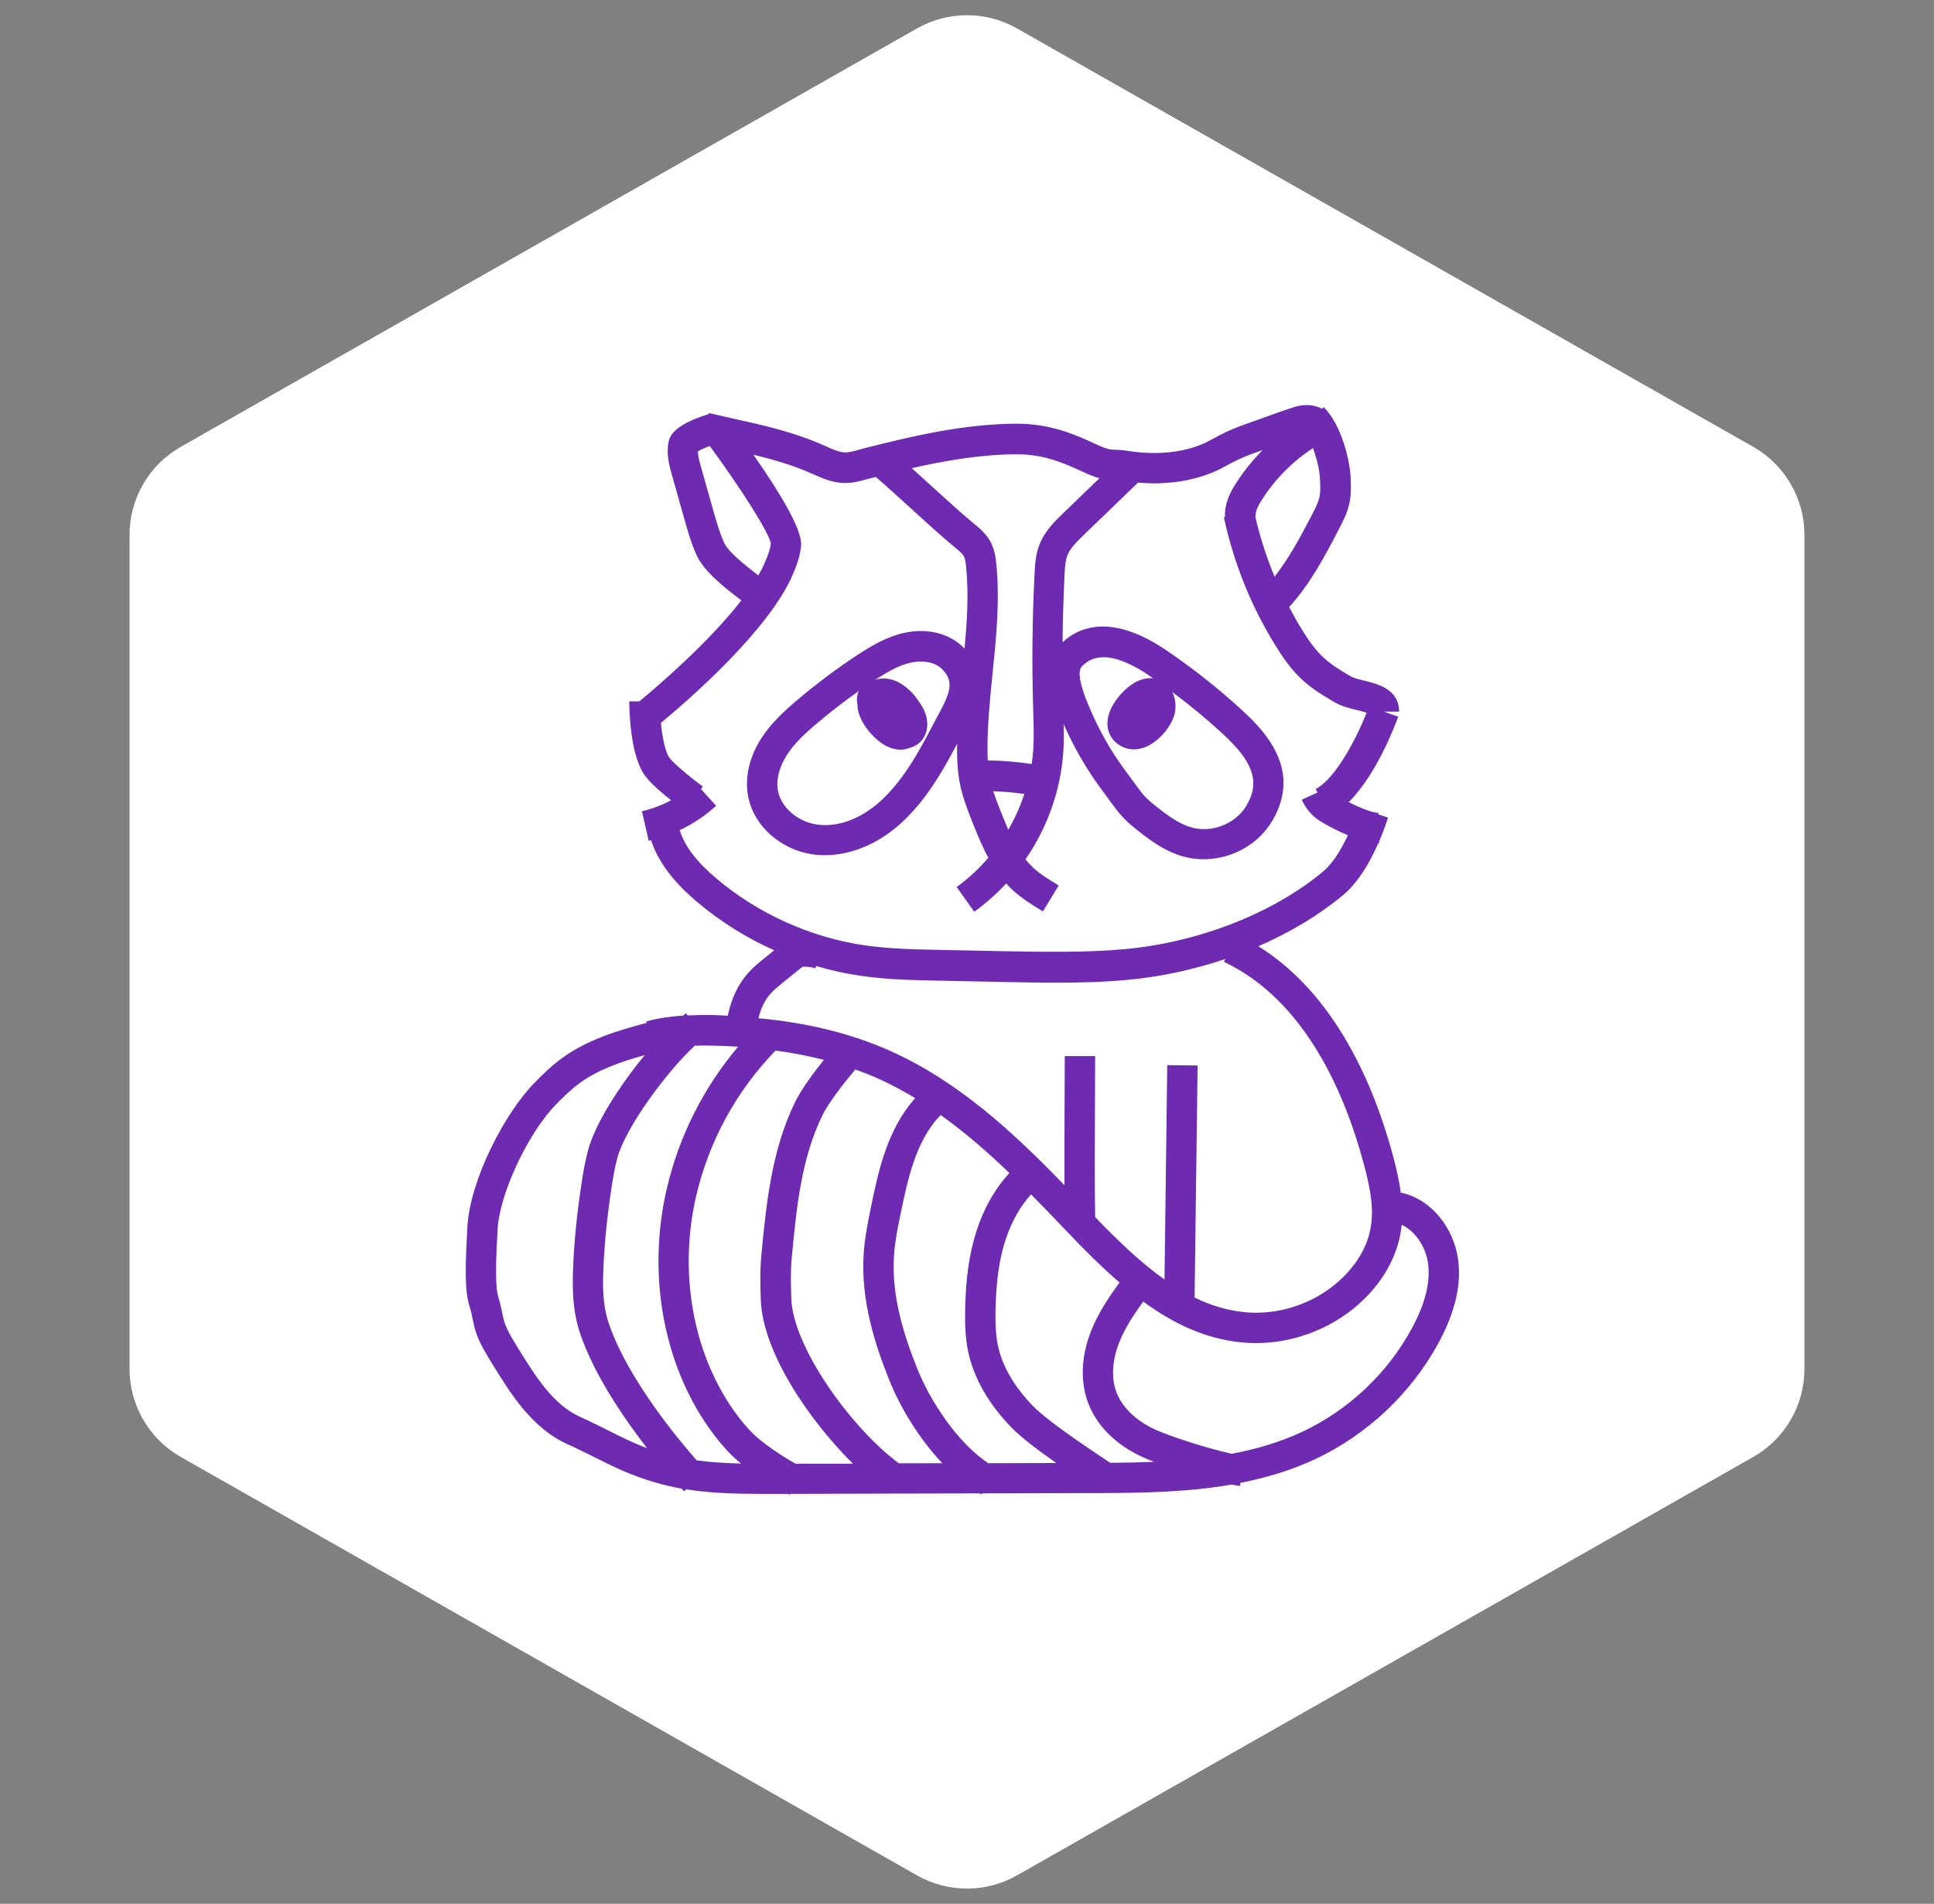 <svg width="191" height="188" viewBox="0 0 191 188" fill="none" xmlns="http://www.w3.org/2000/svg">
<rect x="0" y="0" width="191" height="188" fill="#808080" stroke="none"/>
<path d="M90.559 2.808C93.623 1.067 97.377 1.067 100.441 2.808L173.146 44.125C176.274 45.902 178.205 49.222 178.205 52.819V135.181C178.205 138.778 176.274 142.098 173.146 143.875L100.441 185.192C97.377 186.933 93.623 186.933 90.559 185.192L17.854 143.875C14.726 142.098 12.795 138.778 12.795 135.181V52.819C12.795 49.222 14.726 45.902 17.854 44.125L90.559 2.808Z" fill="white"/>
<path d="M143.986 124.281C143.586 121.471 141.526 118.431 138.336 117.771C138.176 116.541 137.886 115.321 137.576 114.151C135.696 107.161 131.876 98.181 124.276 93.441C127.386 92.091 130.236 90.391 132.606 88.421C133.926 87.321 135.106 85.591 136.116 83.271C136.146 83.271 136.166 83.271 136.196 83.271V83.101C136.506 82.371 136.806 81.591 137.086 80.741L136.126 80.421V80.271C136.116 80.271 136.116 80.271 136.106 80.271C135.616 80.271 134.396 79.821 133.196 79.211C136.006 76.421 137.846 71.441 138.086 70.771L136.676 70.271H138.176C138.176 68.051 136.036 67.531 134.756 67.221C134.226 67.091 133.676 66.961 133.376 66.781C132.416 66.211 131.516 65.671 130.766 64.991C129.876 64.181 129.166 63.121 128.586 62.191C128.136 61.461 127.716 60.711 127.316 59.951C129.426 57.621 130.866 54.881 132.246 52.221C132.636 51.471 133.076 50.631 133.276 49.641C133.446 48.811 133.416 48.021 133.396 47.321C133.336 45.421 132.466 41.951 130.736 40.201L130.576 40.361C129.716 39.921 128.646 39.871 127.556 40.281C127.536 40.291 127.516 40.301 127.496 40.301C127.296 40.361 127.086 40.431 126.886 40.501C126.186 40.741 125.176 41.111 123.916 41.561L122.766 41.971C121.696 42.351 120.616 42.851 119.546 43.461C118.556 44.021 115.766 45.251 111.196 44.501C110.736 44.431 110.396 44.421 110.126 44.411C109.666 44.401 109.366 44.391 108.296 43.891L108.186 43.841C106.256 42.951 103.846 41.851 100.456 41.841C100.446 41.841 100.446 41.841 100.436 41.841C95.266 41.841 89.915 43.101 85.305 44.281L84.826 44.411C84.296 44.561 83.785 44.701 83.385 44.671C82.826 44.641 82.195 44.361 81.525 44.051L81.425 44.011C78.466 42.671 75.305 41.971 72.255 41.301C71.585 41.151 70.915 41.001 70.246 40.841L70.236 40.811C70.216 40.821 70.195 40.821 70.175 40.831C70.115 40.821 70.055 40.801 70.005 40.791L69.986 40.891C66.335 42.011 66.106 43.231 66.016 43.701C65.796 44.891 66.106 46.001 66.356 46.891L67.555 51.151C67.895 52.351 68.236 53.591 68.785 54.801C69.466 56.301 71.165 57.741 73.216 59.291C69.975 63.461 64.945 67.771 63.136 69.261H62.145C62.145 69.801 62.185 74.601 63.725 76.631C64.165 77.211 64.686 77.681 65.126 78.071C65.505 78.401 65.885 78.721 66.275 79.031C65.365 79.511 64.395 79.881 63.395 80.111L64.066 83.031C64.145 83.011 64.216 82.991 64.296 82.971C65.206 85.721 67.296 87.751 68.805 89.031C71.096 90.981 73.686 92.601 76.456 93.841L75.486 94.631C74.975 95.041 74.395 95.511 73.895 96.071C72.885 97.191 72.216 98.651 71.876 100.301C71.445 100.281 71.025 100.261 70.596 100.241C69.725 100.221 68.816 100.231 67.906 100.271L67.746 100.051C67.656 100.121 67.546 100.211 67.456 100.291C66.255 100.371 65.025 100.531 63.816 100.871L63.855 101.011C61.075 101.751 58.026 102.641 55.475 104.511C54.446 105.271 53.545 106.141 52.736 106.981C49.836 109.951 46.416 116.511 46.156 121.171C45.806 127.161 46.115 128.151 46.406 129.111C46.435 129.201 46.465 129.291 46.486 129.391C46.556 129.651 46.605 129.901 46.656 130.161C46.755 130.651 46.865 131.201 47.066 131.741C47.435 132.751 47.986 133.651 48.475 134.451L48.566 134.601C50.416 137.611 52.516 141.021 56.035 142.611C57.075 143.081 57.956 143.521 58.776 143.931C60.545 144.821 62.215 145.661 64.706 146.391C65.576 146.651 66.445 146.841 67.316 147.001C67.395 147.091 67.475 147.181 67.555 147.271L67.766 147.071C70.296 147.471 72.835 147.521 75.335 147.521C75.695 147.521 76.055 147.521 76.415 147.521H77.835C77.895 147.551 77.956 147.581 78.005 147.611L78.046 147.521L87.805 147.491L87.816 147.501L87.826 147.491L96.766 147.471C96.826 147.501 96.885 147.541 96.936 147.571L96.996 147.471L107.656 147.441C108.006 147.441 108.366 147.441 108.726 147.441C108.746 147.461 108.776 147.481 108.806 147.491L108.846 147.441C112.956 147.421 117.336 147.351 121.636 146.601C121.926 146.661 122.206 146.711 122.456 146.741L122.496 146.431C125.016 145.941 127.496 145.201 129.866 144.101C135.036 141.681 139.376 137.581 142.096 132.561C143.726 129.521 144.356 126.811 143.986 124.281ZM130.316 49.051C130.196 49.621 129.886 50.221 129.566 50.841C128.466 52.951 127.326 55.091 125.876 56.951C125.076 55.031 124.436 53.041 123.966 50.991L124.026 50.971C123.946 50.661 124.126 50.141 124.576 49.431C125.826 47.431 127.526 45.681 129.486 44.371C129.536 44.341 129.596 44.301 129.666 44.251C130.066 45.311 130.336 46.521 130.366 47.411C130.396 47.991 130.416 48.571 130.316 49.051ZM100.436 44.861C103.176 44.861 105.166 45.781 106.916 46.581L107.026 46.631C107.676 46.931 108.166 47.111 108.586 47.221L105.036 50.641C104.216 51.431 103.186 52.421 102.656 53.781C102.266 54.771 102.216 55.791 102.176 56.601C101.946 61.051 101.896 65.561 102.036 70.011L102.046 70.451C102.086 71.681 102.116 72.841 102.046 73.991C102.016 74.481 101.956 74.961 101.886 75.441C100.456 75.231 99.005 75.111 97.555 75.091C97.535 74.741 97.525 74.401 97.525 74.101C97.505 71.591 97.775 69.001 98.025 66.491C98.385 62.971 98.755 59.341 98.395 55.701C98.326 55.021 98.225 54.241 97.816 53.491C97.385 52.701 96.746 52.171 96.225 51.741C94.945 50.691 93.436 49.311 91.966 47.971C91.326 47.391 90.686 46.801 90.046 46.231C93.415 45.471 96.996 44.861 100.416 44.861C100.426 44.861 100.426 44.861 100.436 44.861ZM98.796 80.041C98.535 79.391 98.296 78.761 98.085 78.131C99.115 78.171 100.146 78.261 101.166 78.401C100.756 79.631 100.226 80.821 99.576 81.941C99.305 81.311 99.055 80.671 98.796 80.041ZM71.505 53.571C71.055 52.571 70.736 51.441 70.425 50.351L69.225 46.091C69.076 45.571 68.925 45.031 68.925 44.571C69.175 44.421 69.615 44.221 70.096 44.041C72.975 47.971 75.925 52.501 76.126 53.671C76.066 54.241 75.846 54.831 75.546 55.531C75.365 55.951 75.145 56.381 74.895 56.821C73.566 55.811 71.915 54.491 71.505 53.571ZM67.126 81.981C68.436 81.361 69.656 80.551 70.725 79.571L69.225 77.921L69.415 77.671C68.626 77.091 67.846 76.471 67.106 75.821C66.775 75.531 66.395 75.191 66.115 74.831C65.725 74.311 65.415 72.891 65.266 71.391C68.046 69.091 75.966 62.211 78.305 56.711C78.675 55.851 79.025 54.911 79.115 53.871C79.255 52.321 76.986 48.601 74.406 44.901C76.406 45.391 78.335 45.941 80.175 46.771L80.275 46.811C81.126 47.191 82.085 47.631 83.216 47.691C84.106 47.741 84.906 47.521 85.615 47.321L86.046 47.211C86.195 47.171 86.346 47.131 86.496 47.101C87.585 48.041 88.785 49.131 89.956 50.201C91.445 51.561 92.986 52.971 94.326 54.071C94.675 54.361 95.035 54.651 95.186 54.931C95.326 55.191 95.376 55.621 95.415 56.011C95.675 58.661 95.516 61.301 95.255 64.041C95.255 64.041 95.255 64.041 95.246 64.031C93.826 62.551 91.596 61.981 89.266 62.501C87.496 62.901 85.986 63.831 84.706 64.661C82.675 65.991 80.675 67.491 78.766 69.101C77.475 70.191 76.156 71.401 75.186 72.911C74.016 74.721 73.555 76.721 73.865 78.541C74.395 81.601 77.236 84.071 80.615 84.411C80.895 84.441 81.186 84.451 81.475 84.451C83.956 84.451 86.566 83.401 88.746 81.501C91.296 79.281 93.005 76.331 94.525 73.451C94.525 73.671 94.516 73.891 94.516 74.111C94.525 75.041 94.566 76.261 94.816 77.481C95.085 78.781 95.555 79.971 96.005 81.121C96.466 82.281 96.956 83.511 97.606 84.701C96.675 85.791 95.626 86.771 94.475 87.591L96.216 90.031C97.365 89.211 98.415 88.271 99.376 87.241C99.535 87.421 99.695 87.591 99.865 87.761C100.846 88.691 101.986 89.391 102.996 90.001L104.556 87.441C103.636 86.881 102.676 86.301 101.936 85.591C101.696 85.361 101.486 85.121 101.276 84.861C103.446 81.721 104.776 78.001 105.016 74.151C105.076 73.261 105.066 72.381 105.046 71.511C106.026 73.731 107.216 75.811 108.596 77.701L109.786 79.321C110.126 79.791 110.486 80.271 110.916 80.731C111.416 81.261 111.956 81.691 112.486 82.111C114.186 83.451 116.196 84.851 118.866 84.851C119.076 84.851 119.286 84.841 119.506 84.821C122.076 84.611 124.366 83.211 125.646 81.061C126.366 79.861 126.746 78.581 126.756 77.351C126.776 74.311 124.606 71.911 122.706 70.171C120.336 67.991 117.786 65.971 115.116 64.171C109.686 60.511 106.496 61.971 104.936 63.421C104.956 61.181 105.026 58.941 105.136 56.721C105.166 56.091 105.206 55.381 105.416 54.841C105.706 54.101 106.406 53.431 107.076 52.781L112.386 47.661C112.936 47.701 113.456 47.731 113.956 47.731C117.416 47.731 119.756 46.751 120.976 46.061C121.896 45.541 122.816 45.111 123.726 44.791L124.686 44.451C123.676 45.481 122.766 46.611 121.996 47.831C121.496 48.621 120.906 49.761 120.986 51.031L120.866 51.061C121.826 55.561 123.546 59.841 125.966 63.751C126.656 64.861 127.506 66.141 128.686 67.201C129.656 68.081 130.736 68.721 131.786 69.341C132.476 69.751 133.276 69.941 133.986 70.111C134.266 70.181 134.676 70.281 134.966 70.381C133.926 73.011 131.866 76.921 129.936 77.911L130.116 78.261L128.556 78.971C128.846 79.611 129.266 80.181 129.756 80.621C130.126 80.951 130.506 81.171 130.826 81.351C131.226 81.581 132.116 82.061 133.116 82.481C132.356 84.121 131.506 85.371 130.646 86.081C125.676 90.211 118.346 93.071 111.036 93.731C107.126 94.081 103.076 94.001 99.165 93.931L92.736 93.801C90.326 93.751 87.835 93.701 85.456 93.361C80.085 92.591 74.846 90.231 70.716 86.721C68.775 85.081 67.626 83.561 67.126 81.981ZM84.645 69.361C84.656 69.431 84.686 69.501 84.695 69.571C84.695 69.641 84.686 69.711 84.686 69.781C84.826 71.461 86.486 73.161 87.576 73.691C88.046 73.921 88.496 74.031 88.936 74.031C89.175 74.031 89.415 73.991 89.645 73.921C89.686 73.911 89.725 73.881 89.766 73.871C90.285 73.751 90.706 73.481 90.996 73.151C91.725 72.331 91.895 70.831 90.775 69.321C90.225 68.441 89.376 67.641 88.496 67.261C87.775 66.951 87.066 66.921 86.425 67.141C87.466 66.461 88.675 65.721 89.925 65.441C90.925 65.211 92.275 65.281 93.076 66.111C94.255 67.341 93.865 68.381 92.546 70.811C92.406 71.071 92.266 71.341 92.126 71.601C90.675 74.381 89.076 77.261 86.775 79.271C84.966 80.851 82.826 81.651 80.915 81.451C78.885 81.251 77.126 79.781 76.826 78.051C76.635 76.981 76.956 75.731 77.716 74.551C78.425 73.441 79.425 72.491 80.706 71.411C82.035 70.291 83.415 69.221 84.816 68.241C84.656 68.561 84.596 68.931 84.645 69.361ZM110.446 73.511C110.906 73.831 111.426 74.001 111.976 74.001C112.376 74.001 112.786 73.911 113.196 73.741C114.546 73.161 115.856 71.561 116.056 70.231C116.146 69.611 116.066 68.921 115.776 68.341C117.486 69.611 119.136 70.971 120.696 72.411C122.226 73.821 123.786 75.511 123.776 77.371C123.776 78.061 123.536 78.821 123.096 79.561C122.326 80.851 120.866 81.731 119.286 81.861C117.566 82.001 116.176 81.201 114.366 79.781C113.906 79.421 113.476 79.071 113.116 78.701C112.806 78.381 112.526 77.991 112.226 77.581L111.036 75.961C109.686 74.121 108.526 72.081 107.596 69.881C107.246 69.051 106.176 66.531 106.836 65.821C107.406 65.211 108.116 64.901 108.986 64.901C110.196 64.901 111.696 65.501 113.466 66.691C113.606 66.781 113.736 66.881 113.876 66.981C113.366 66.931 112.826 67.031 112.266 67.301C111.166 67.831 109.506 69.531 109.376 71.211C109.296 72.141 109.686 72.981 110.446 73.511ZM76.126 98.101C76.475 97.711 76.915 97.361 77.376 96.981L79.236 95.481C79.496 95.431 80.126 95.481 80.516 95.621L80.596 95.391C82.066 95.831 83.566 96.161 85.076 96.371C87.645 96.741 90.225 96.791 92.725 96.841L99.165 96.971C100.846 97.001 102.546 97.041 104.266 97.041C106.626 97.041 108.996 96.981 111.356 96.761C114.626 96.461 117.896 95.751 121.006 94.701L120.876 94.981C128.876 98.771 132.806 107.921 134.686 114.931C135.356 117.431 135.726 119.491 135.326 121.441C134.896 123.551 133.626 125.161 132.626 126.141C130.206 128.521 126.726 129.821 123.336 129.611C121.456 129.491 119.676 128.961 117.976 128.131L118.276 105.221L115.276 105.181L115.006 126.351C112.636 124.671 110.386 122.501 108.156 120.191C108.096 116.921 108.116 113.131 108.136 109.461C108.146 107.671 108.156 105.921 108.156 104.291H105.156C105.156 105.921 105.146 107.661 105.136 109.451C105.126 111.991 105.116 114.581 105.126 117.041C100.236 111.991 94.686 106.751 87.725 103.691C83.966 102.041 79.736 101.001 74.906 100.551C75.135 99.561 75.555 98.721 76.126 98.101ZM95.596 133.381C96.126 136.021 97.626 138.651 99.915 140.991C100.926 142.021 102.606 143.271 104.316 144.471L97.596 144.491C94.535 142.451 91.865 138.341 90.596 135.171C89.365 132.091 87.986 128.021 88.296 123.891C88.395 122.531 88.665 121.191 88.966 119.761C89.626 116.561 90.445 112.591 92.906 110.111C95.326 111.841 97.576 113.801 99.686 115.841C98.255 117.391 97.135 119.361 96.415 121.631C95.716 123.831 95.365 126.301 95.316 129.411C95.296 130.591 95.316 131.991 95.596 133.381ZM78.145 128.221C78.096 126.591 78.066 125.491 78.206 124.071C78.656 119.321 79.126 114.411 81.216 110.151C81.816 108.921 83.246 107.061 84.475 105.611C85.165 105.861 85.846 106.121 86.505 106.411C87.846 107.001 89.135 107.691 90.385 108.441C87.615 111.521 86.725 115.731 86.025 119.161C85.725 120.611 85.425 122.111 85.305 123.661C84.956 128.401 86.466 132.891 87.816 136.271C88.885 138.941 90.746 142.051 93.055 144.491L88.766 144.501C84.025 140.981 78.305 133.001 78.145 128.221ZM60.115 141.281C59.255 140.851 58.346 140.391 57.266 139.901C54.586 138.691 52.825 135.821 51.115 133.051L51.026 132.901C50.566 132.161 50.145 131.461 49.876 130.741C49.755 130.401 49.675 130.011 49.586 129.591C49.526 129.271 49.456 128.961 49.376 128.651C49.336 128.511 49.306 128.391 49.266 128.261C49.066 127.621 48.825 126.821 49.145 121.361C49.346 117.871 52.136 111.911 54.886 109.091C55.605 108.351 56.395 107.581 57.255 106.951C59.115 105.591 61.386 104.831 63.675 104.191C61.175 107.221 58.776 110.981 58.086 113.551C57.776 114.701 57.575 115.871 57.416 116.971C56.975 119.861 56.715 122.511 56.605 125.071C56.535 126.811 56.526 128.681 56.965 130.541C57.266 131.791 57.745 132.941 58.175 133.891C59.556 136.941 61.715 140.191 63.906 143.011C62.505 142.481 61.376 141.911 60.115 141.281ZM68.805 144.211C66.096 141.141 62.706 136.631 60.906 132.641C60.535 131.811 60.115 130.831 59.876 129.821C59.516 128.321 59.526 126.701 59.596 125.181C59.696 122.731 59.956 120.191 60.376 117.401C60.526 116.391 60.706 115.321 60.975 114.321C61.776 111.371 65.796 105.871 68.615 103.261C69.255 103.241 69.895 103.241 70.525 103.261C71.335 103.281 72.126 103.311 72.895 103.361C69.496 107.391 67.076 112.161 65.865 117.321C63.906 125.661 65.445 134.501 69.996 140.981C70.755 142.061 71.516 142.971 72.316 143.761C72.555 144.001 72.865 144.261 73.186 144.521C71.725 144.491 70.255 144.411 68.805 144.211ZM78.566 144.541C77.195 143.781 75.305 142.491 74.415 141.621C73.746 140.961 73.096 140.191 72.445 139.261C68.385 133.471 67.005 125.531 68.775 118.011C70.046 112.631 72.746 107.701 76.596 103.741C78.266 103.971 79.856 104.271 81.365 104.661C80.406 105.861 79.165 107.511 78.516 108.841C76.186 113.591 75.665 119.011 75.206 123.801C75.055 125.401 75.076 126.631 75.135 128.341C75.305 133.501 79.895 140.251 84.236 144.541H78.566ZM109.636 144.451C109.446 144.321 109.266 144.201 109.056 144.061C106.836 142.571 103.476 140.321 102.056 138.881C100.166 136.961 98.945 134.851 98.535 132.781C98.316 131.671 98.296 130.471 98.316 129.451C98.365 126.641 98.665 124.441 99.275 122.531C99.856 120.721 100.726 119.161 101.826 117.941C102.986 119.121 104.116 120.291 105.206 121.441C106.966 123.291 108.736 125.071 110.566 126.651C109.486 128.121 108.436 129.701 107.736 131.481C106.786 133.911 106.676 136.381 107.426 138.441C108.266 140.751 110.196 142.691 112.856 143.891C113.166 144.031 113.546 144.191 113.966 144.351C112.496 144.421 111.056 144.441 109.636 144.451ZM139.446 131.151C137.036 135.611 133.186 139.251 128.586 141.401C126.386 142.431 124.036 143.111 121.636 143.561C119.256 143.031 115.656 141.881 114.086 141.171C112.196 140.311 110.796 138.951 110.236 137.431C109.736 136.051 109.836 134.331 110.526 132.581C111.086 131.151 111.956 129.841 112.906 128.531C115.996 130.791 119.316 132.361 123.146 132.601C123.446 132.621 123.746 132.631 124.046 132.631C127.986 132.631 131.916 131.041 134.726 128.281C136.586 126.451 137.806 124.291 138.266 122.031C138.336 121.671 138.386 121.311 138.426 120.951C139.856 121.601 140.816 123.231 141.026 124.711C141.286 126.581 140.776 128.691 139.446 131.151Z" fill="#6E2AB1"/>
</svg>
